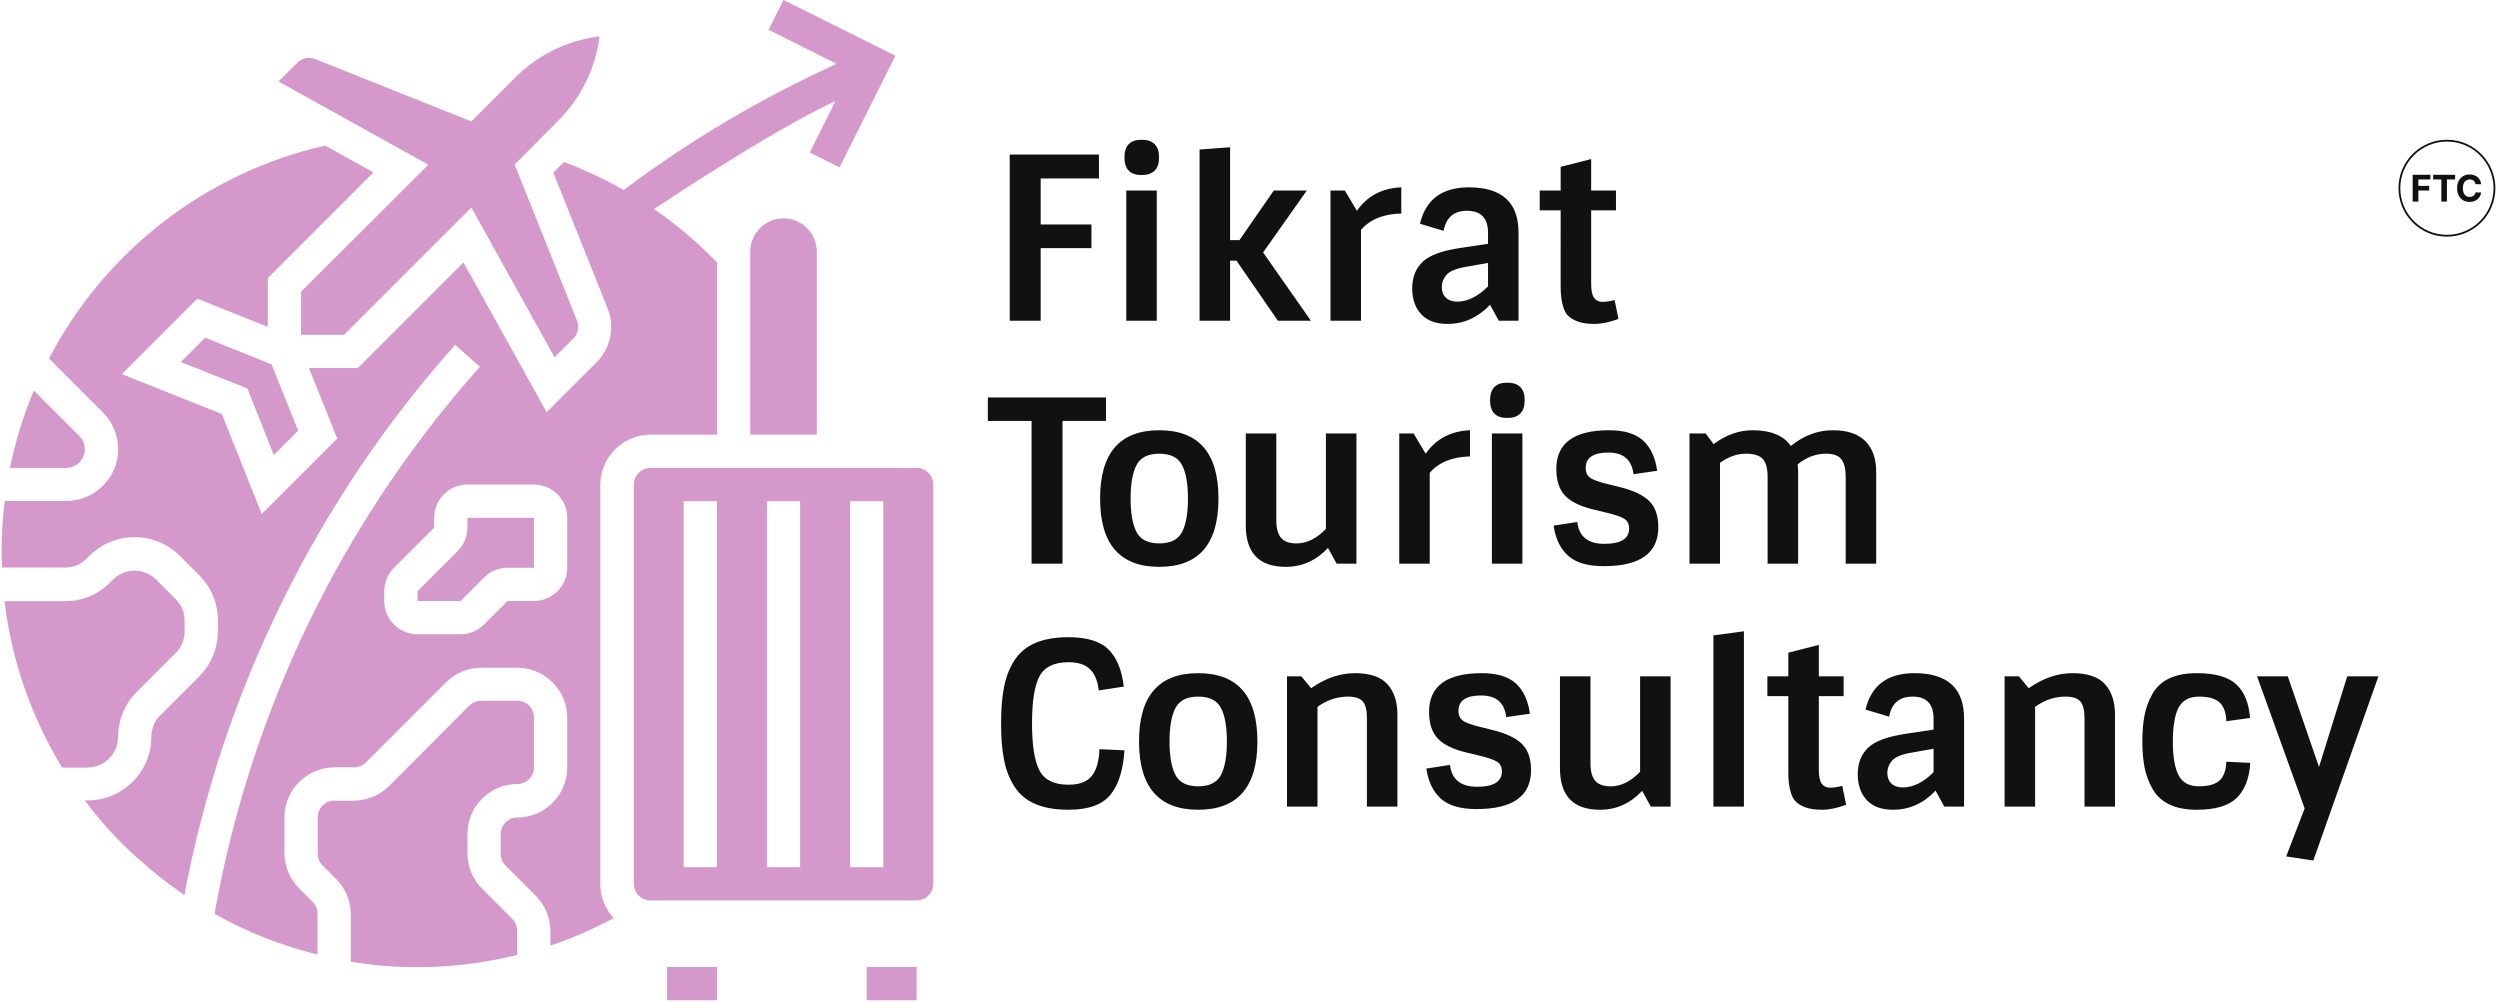 <svg xmlns="http://www.w3.org/2000/svg" version="1.1" xmlns:xlink="http://www.w3.org/1999/xlink" xmlns:svgjs="http://svgjs.dev/svgjs" width="1000" height="401" viewBox="0 0 1000 401"><g transform="matrix(1,0,0,1,-0.606,-0.445)"><svg viewBox="0 0 396 159" data-background-color="#ffffff" preserveAspectRatio="xMidYMid meet" height="401" width="1000" xmlns="http://www.w3.org/2000/svg" xmlns:xlink="http://www.w3.org/1999/xlink"><g id="tight-bounds" transform="matrix(1,0,0,1,0.24,0.177)"><svg viewBox="0 0 395.52 158.647" height="158.647" width="395.52"><g><svg viewBox="0 0 654.277 262.436" height="158.647" width="395.52"><g transform="matrix(1,0,0,1,258.757,34.774)"><svg viewBox="0 0 395.52 192.887" height="192.887" width="395.52"><g id="textblocktransform"><svg viewBox="0 0 395.52 192.887" height="192.887" width="395.52" id="textblock"><g><svg viewBox="0 0 395.52 192.887" height="192.887" width="395.52"><g transform="matrix(1,0,0,1,0,0)"><svg width="395.52" viewBox="-0.1 -39.75 331.086 158.3" height="192.887" data-palette-color="#111111"><g transform="matrix(1,0,0,1,0,0)"><g><svg width="15.047" viewBox="3.16 -36.86 93.12 37.36" height="6.036" data-palette-color="#111111" id="scriptelement" x="312.823" y="-32.128"><path d="M10.85 0L3.16 0 3.16-36.36 27.24-36.36 27.24-30.02 10.85-30.02 10.85-21.36 25.64-21.36 25.64-15.02 10.85-15.02 10.85 0ZM42.15-30.02L31.02-30.02 31.02-36.36 60.88-36.36 60.88-30.02 49.75-30.02 49.75 0 42.15 0 42.15-30.02ZM96.28-23.63L96.28-23.63 88.51-23.63Q88.29-25.14 87.64-26.32 86.98-27.5 85.95-28.34 84.92-29.17 83.58-29.62 82.24-30.06 80.68-30.06L80.68-30.06Q77.85-30.06 75.76-28.67 73.66-27.27 72.51-24.62 71.36-21.96 71.36-18.18L71.36-18.18Q71.36-14.29 72.52-11.65 73.68-9 75.78-7.65 77.87-6.3 80.62-6.3L80.62-6.3Q82.17-6.3 83.49-6.71 84.81-7.12 85.84-7.91 86.87-8.7 87.56-9.84 88.24-10.97 88.51-12.43L88.51-12.43 96.28-12.39Q95.98-9.89 94.78-7.57 93.59-5.26 91.57-3.44 89.55-1.62 86.78-0.56 84 0.5 80.5 0.5L80.5 0.5Q75.63 0.5 71.81-1.7 67.98-3.91 65.77-8.08 63.56-12.25 63.56-18.18L63.56-18.18Q63.56-24.13 65.8-28.3 68.03-32.48 71.87-34.67 75.71-36.86 80.5-36.86L80.5-36.86Q83.66-36.86 86.37-35.97 89.08-35.09 91.17-33.39 93.27-31.69 94.59-29.24 95.91-26.79 96.28-23.63Z" opacity="1" transform="matrix(1,0,0,1,0,0)" fill="#111111" class="undefined-123" data-fill-palette-color="primary" id="sv-123"></path></svg></g></g><path d="M309.707-29.11C309.707-34.986 314.471-39.75 320.347-39.75 326.223-39.75 330.986-34.986 330.986-29.11 330.986-23.234 326.223-18.471 320.347-18.471 314.471-18.471 309.707-23.234 309.707-29.11ZM320.347-18.871C326.002-18.871 330.586-23.455 330.586-29.11 330.586-34.766 326.002-39.35 320.347-39.35 314.691-39.35 310.107-34.766 310.107-29.11 310.107-23.455 314.691-18.871 320.347-18.871Z" fill="#111111" id="scriptcircle" data-fill-palette-color="primary"></path><svg></svg><svg></svg><svg></svg><g class="undefined-text-0" data-fill-palette-color="primary" id="text-0"><path d="M4.7 0v-36.5h19.6v5.25h-12.8v10.1h11.15v5.2h-11.15v15.95zM30.3 0v-28.6h6.7v28.6zM33.65-32v0c-2.5 0-3.75-1.293-3.75-3.88 0-2.58 1.25-3.87 3.75-3.87v0c2.567 0 3.85 1.29 3.85 3.87 0 2.587-1.283 3.88-3.85 3.88zM53.1-13.2v13.2h-6.7v-37.6l6.7-0.5v20.4h2.05l7.55-10.9h7.25l-9.6 13.6 10.5 15h-7.25l-9.1-13.2zM81.85-19.95v19.95h-6.7v-28.6h3.15l2.65 4.45c2.3-3.267 5.55-4.983 9.75-5.15v0 5.75c-3.933 0.1-6.883 1.3-8.85 3.6zM105.55-29.3v0c7.267 0 10.9 3.317 10.9 9.95v0 19.35h-4.35l-1.9-3.5c-2.667 2.8-5.783 4.2-9.35 4.2v0c-2.533 0-4.457-0.71-5.77-2.13-1.32-1.413-1.98-3.313-1.98-5.7 0-2.38 0.75-4.303 2.25-5.77 1.5-1.467 4.3-2.5 8.4-3.1v0l6-0.9v-2.4c0-3.233-1.533-4.85-4.6-4.85v0c-2.9 0-4.617 1.467-5.15 4.4v0l-5.2-1.55c1.267-5.333 4.85-8 10.75-8zM103-4.2v0c2.267 0 4.517-1.117 6.75-3.35v0-5.15l-4.8 0.85c-2.167 0.367-3.6 0.95-4.3 1.75-0.7 0.8-1.05 1.7-1.05 2.7 0 1 0.3 1.783 0.9 2.35 0.6 0.567 1.433 0.85 2.5 0.85zM125.7-24.25h-4.6v-4.35h4.6v-5.2l6.7-1.7v6.9h5.45v4.35h-5.45v16.15c0 1.433 0.21 2.45 0.63 3.05 0.413 0.6 1.03 0.9 1.85 0.9 0.813 0 1.703-0.133 2.67-0.4v0l0.85 4.15c-1.967 0.733-3.723 1.1-5.27 1.1-1.553 0-2.797-0.183-3.73-0.55-0.933-0.367-1.633-0.793-2.1-1.28-0.467-0.48-0.817-1.137-1.05-1.97v0c-0.367-1.167-0.55-2.617-0.55-4.35v0z" fill="#111111" fill-rule="nonzero" stroke="none" stroke-width="1" stroke-linecap="butt" stroke-linejoin="miter" stroke-miterlimit="10" stroke-dasharray="" stroke-dashoffset="0" font-family="none" font-weight="none" font-size="none" text-anchor="none" style="mix-blend-mode: normal" data-fill-palette-color="primary" opacity="1"></path><path transform="translate(0,53.35)" d="M9.5-31.35h-9.6v-5.15h25.95v5.15h-9.55v31.35h-6.8zM32.55-6.95c0.867 1.667 2.533 2.5 5 2.5 2.467 0 4.133-0.833 5-2.5 0.867-1.667 1.3-4.117 1.3-7.35 0-3.233-0.433-5.683-1.3-7.35-0.867-1.667-2.533-2.5-5-2.5-2.467 0-4.133 0.833-5 2.5-0.867 1.667-1.3 4.117-1.3 7.35 0 3.233 0.433 5.683 1.3 7.35zM50.55-14.3c0 10-4.333 15-13 15-8.667 0-13-5-13-15 0-10 4.333-15 13-15 8.667 0 13 5 13 15zM65.35 0.7v0c-5.867 0-8.8-3.033-8.8-9.1v0-20.2h6.7v19.1c0 1.733 0.343 3.007 1.03 3.82 0.68 0.82 1.82 1.23 3.42 1.23v0c2.267 0 4.417-1.067 6.45-3.2v0-20.95h6.7v28.6h-4.35l-1.9-3.45c-2.6 2.767-5.683 4.15-9.25 4.15zM96.95-19.95v19.95h-6.7v-28.6h3.15l2.65 4.45c2.3-3.267 5.55-4.983 9.75-5.15v0 5.75c-3.933 0.1-6.883 1.3-8.85 3.6zM110.6 0v-28.6h6.7v28.6zM113.95-32v0c-2.5 0-3.75-1.293-3.75-3.88 0-2.58 1.25-3.87 3.75-3.87v0c2.567 0 3.85 1.29 3.85 3.87 0 2.587-1.283 3.88-3.85 3.88zM147.15-8v0c0 5.7-4 8.55-12 8.55v0c-3.5 0-6.1-0.76-7.8-2.28-1.7-1.513-2.767-3.72-3.2-6.62v0l5.2-0.8c0.367 3.2 2.357 4.8 5.97 4.8 3.62 0 5.43-1.133 5.43-3.4v0c0-0.933-0.357-1.633-1.07-2.1-0.72-0.467-2.163-0.95-4.33-1.45v0l-2.3-0.55c-2.967-0.7-5.093-1.727-6.38-3.08-1.28-1.347-1.92-3.303-1.92-5.87v0c0-5.667 3.867-8.5 11.6-8.5v0c3.333 0 5.823 0.757 7.47 2.27 1.653 1.52 2.68 3.73 3.08 6.63v0l-5.2 0.75c-0.367-3.167-2.207-4.75-5.52-4.75-3.32 0-4.98 1.133-4.98 3.4v0c0 0.933 0.327 1.64 0.98 2.12 0.647 0.487 1.97 0.963 3.97 1.43v0l2.6 0.65c2.967 0.733 5.11 1.757 6.43 3.07 1.313 1.32 1.97 3.23 1.97 5.73zM167.85-29.3v0c4 0 6.8 1.15 8.4 3.45v0c2.867-2.3 5.927-3.45 9.18-3.45 3.247 0 5.653 0.807 7.22 2.42 1.567 1.62 2.35 3.847 2.35 6.68v0 20.2h-6.7v-19.1c0-1.733-0.317-3.01-0.95-3.83-0.633-0.813-1.75-1.22-3.35-1.22v0c-2.267 0-4.35 0.783-6.25 2.35v0c0.067 0.667 0.1 1.2 0.1 1.6v0 20.2h-6.7v-19.1c0-1.733-0.333-3.01-1-3.83-0.667-0.813-1.94-1.22-3.82-1.22-1.887 0-3.763 0.667-5.63 2v0 22.15h-6.7v-28.6h3.55l1.75 2.35c2.7-2.033 5.55-3.05 8.55-3.05z" fill="#111111" fill-rule="nonzero" stroke="none" stroke-width="1" stroke-linecap="butt" stroke-linejoin="miter" stroke-miterlimit="10" stroke-dasharray="" stroke-dashoffset="0" font-family="none" font-weight="none" font-size="none" text-anchor="none" style="mix-blend-mode: normal" data-fill-palette-color="primary" opacity="1"></path><path transform="translate(0,106.7)" d="M17.6-31.7v0c-3.133 0-5.25 1.023-6.35 3.07-1.1 2.053-1.65 5.503-1.65 10.35 0 4.853 0.55 8.313 1.65 10.38 1.1 2.067 3.217 3.1 6.35 3.1v0c2.433 0 4.16-0.667 5.18-2 1.013-1.333 1.553-3.267 1.62-5.8v0l5.5 0.25c-0.267 4.3-1.29 7.55-3.07 9.75-1.787 2.2-4.863 3.3-9.23 3.3v0c-5.7 0-9.633-1.667-11.8-5v0c-1.1-1.667-1.873-3.61-2.32-5.83-0.453-2.213-0.68-4.92-0.68-8.12 0-3.2 0.227-5.91 0.68-8.13 0.447-2.213 1.22-4.153 2.32-5.82v0c2.167-3.333 6.1-5 11.8-5v0c4.1 0 7.05 0.917 8.85 2.75 1.8 1.833 2.9 4.533 3.3 8.1v0l-5.5 0.85c-0.2-2-0.817-3.533-1.85-4.6-1.033-1.067-2.633-1.6-4.8-1.6zM41.1-6.95c0.867 1.667 2.533 2.5 5 2.5 2.467 0 4.133-0.833 5-2.5 0.867-1.667 1.3-4.117 1.3-7.35 0-3.233-0.433-5.683-1.3-7.35-0.867-1.667-2.533-2.5-5-2.5-2.467 0-4.133 0.833-5 2.5-0.867 1.667-1.3 4.117-1.3 7.35 0 3.233 0.433 5.683 1.3 7.35zM59.1-14.3c0 10-4.333 15-13 15-8.667 0-13-5-13-15 0-10 4.333-15 13-15 8.667 0 13 5 13 15zM68.75-28.6l2.15 2.6c3.133-2.2 6.343-3.3 9.63-3.3 3.28 0 5.653 0.807 7.12 2.42 1.467 1.62 2.2 3.847 2.2 6.68v0 20.2h-6.7v-19.5c0-1.7-0.307-2.9-0.92-3.6-0.62-0.7-1.697-1.05-3.23-1.05v0c-2.4 0-4.633 0.75-6.7 2.25v0 21.9h-6.7v-28.6zM119.2-8v0c0 5.7-4 8.55-12 8.55v0c-3.5 0-6.1-0.76-7.8-2.28-1.7-1.513-2.767-3.72-3.2-6.62v0l5.2-0.8c0.367 3.2 2.36 4.8 5.98 4.8 3.613 0 5.42-1.133 5.42-3.4v0c0-0.933-0.357-1.633-1.07-2.1-0.72-0.467-2.163-0.95-4.33-1.45v0l-2.3-0.55c-2.967-0.7-5.09-1.727-6.37-3.08-1.287-1.347-1.93-3.303-1.93-5.87v0c0-5.667 3.867-8.5 11.6-8.5v0c3.333 0 5.827 0.757 7.48 2.27 1.647 1.52 2.67 3.73 3.07 6.63v0l-5.2 0.75c-0.367-3.167-2.207-4.75-5.52-4.75-3.32 0-4.98 1.133-4.98 3.4v0c0 0.933 0.327 1.64 0.98 2.12 0.647 0.487 1.97 0.963 3.97 1.43v0l2.6 0.65c2.967 0.733 5.11 1.757 6.43 3.07 1.313 1.32 1.97 3.23 1.97 5.73zM134.35 0.7v0c-5.867 0-8.8-3.033-8.8-9.1v0-20.2h6.7v19.1c0 1.733 0.343 3.007 1.03 3.82 0.68 0.82 1.82 1.23 3.42 1.23v0c2.267 0 4.417-1.067 6.45-3.2v0-20.95h6.7v28.6h-4.35l-1.9-3.45c-2.6 2.767-5.683 4.15-9.25 4.15zM165.95-38.5v38.5h-6.7v-37.6zM175.7-24.25h-4.6v-4.35h4.6v-5.2l6.7-1.7v6.9h5.45v4.35h-5.45v16.15c0 1.433 0.21 2.45 0.63 3.05 0.413 0.6 1.03 0.9 1.85 0.9 0.813 0 1.703-0.133 2.67-0.4v0l0.85 4.15c-1.967 0.733-3.723 1.1-5.27 1.1-1.553 0-2.797-0.183-3.73-0.55-0.933-0.367-1.633-0.793-2.1-1.28-0.467-0.48-0.817-1.137-1.05-1.97v0c-0.367-1.167-0.55-2.617-0.55-4.35v0zM203.4-29.3v0c7.267 0 10.9 3.317 10.9 9.95v0 19.35h-4.35l-1.9-3.5c-2.667 2.8-5.783 4.2-9.35 4.2v0c-2.533 0-4.457-0.71-5.77-2.13-1.32-1.413-1.98-3.313-1.98-5.7 0-2.38 0.75-4.303 2.25-5.77 1.5-1.467 4.3-2.5 8.4-3.1v0l6-0.9v-2.4c0-3.233-1.533-4.85-4.6-4.85v0c-2.9 0-4.617 1.467-5.15 4.4v0l-5.2-1.55c1.267-5.333 4.85-8 10.75-8zM200.85-4.2v0c2.267 0 4.517-1.117 6.75-3.35v0-5.15l-4.8 0.85c-2.167 0.367-3.6 0.95-4.3 1.75-0.7 0.8-1.05 1.7-1.05 2.7 0 1 0.3 1.783 0.9 2.35 0.6 0.567 1.433 0.85 2.5 0.85zM226.35-28.6l2.15 2.6c3.133-2.2 6.343-3.3 9.63-3.3 3.28 0 5.653 0.807 7.12 2.42 1.467 1.62 2.2 3.847 2.2 6.68v0 20.2h-6.7v-19.5c0-1.7-0.31-2.9-0.93-3.6-0.613-0.7-1.687-1.05-3.22-1.05v0c-2.4 0-4.633 0.75-6.7 2.25v0 21.9h-6.7v-28.6zM261.43-21.75c-0.853 1.6-1.28 4.083-1.28 7.45 0 3.367 0.427 5.85 1.28 7.45 0.847 1.6 2.33 2.4 4.45 2.4 2.113 0 3.63-0.433 4.55-1.3 0.913-0.867 1.403-2.233 1.47-4.1v0l5.25 0.25c-0.2 3.4-1.19 5.967-2.97 7.7-1.787 1.733-4.713 2.6-8.78 2.6v0c-4.767 0-8.017-1.55-9.75-4.65v0c-0.833-1.5-1.407-3.067-1.72-4.7-0.32-1.633-0.48-3.527-0.48-5.68 0-2.147 0.16-4.047 0.48-5.7 0.313-1.647 0.887-3.203 1.72-4.67v0c1.7-3.067 4.95-4.6 9.75-4.6v0c4.033 0 6.933 0.823 8.7 2.47 1.767 1.653 2.767 4.113 3 7.38v0l-5.2 0.7c-0.067-1.867-0.557-3.233-1.47-4.1-0.92-0.867-2.437-1.3-4.55-1.3-2.12 0-3.603 0.8-4.45 2.4zM305.3-28.6l-14.3 40.45-5.95-0.9 4.05-10.55-10.45-29h6.75l6.85 19.9 6.2-19.9z" fill="#111111" fill-rule="nonzero" stroke="none" stroke-width="1" stroke-linecap="butt" stroke-linejoin="miter" stroke-miterlimit="10" stroke-dasharray="" stroke-dashoffset="0" font-family="none" font-weight="none" font-size="none" text-anchor="none" style="mix-blend-mode: normal" data-fill-palette-color="primary" opacity="1"></path></g></svg></g></svg></g></svg></g></svg></g><g><svg viewBox="0 0 244.431 262.436" height="262.436" width="244.431"><g><svg xmlns="http://www.w3.org/2000/svg" xmlns:xlink="http://www.w3.org/1999/xlink" version="1.1" x="0" y="0" viewBox="32 15 448 481" style="enable-background:new 0 0 512 512;" xml:space="preserve" height="262.436" width="244.431" class="icon-icon-0" data-fill-palette-color="accent" id="icon-0"><rect x="352" y="480" width="24" height="16" fill="#d498ca" data-fill-palette-color="accent"></rect><path d="M263 442.3c-4.5-4.5-7-10.6-7-17V416c0-13.2 10.8-24 24-24 4.4 0 8-3.6 8-8v-24c0-4.4-3.6-8-8-8h-17.4c-2.1 0-4.2 0.8-5.7 2.3L218.3 393c-4.5 4.5-10.6 7-17 7H192c-4.4 0-8 3.6-8 8v17.4c0 2.1 0.8 4.2 2.3 5.7l6.6 6.6c4.5 4.5 7 10.6 7 17v22.8c26.6 4.3 53.8 3.2 80-3.3v-11.6c0-2.1-0.8-4.2-2.3-5.7L263 442.3z" fill="#d498ca" data-fill-palette-color="accent"></path><path d="M256 268.7c0 4.2-1.7 8.3-4.7 11.3L232 299.3v4.7h20.7l11.3-11.3c3-3 7.1-4.7 11.3-4.7H288v-24h-32V268.7z" fill="#d498ca" data-fill-palette-color="accent"></path><path d="M408 120c-8.8 0-16 7.2-16 16v88h32v-88C424 127.2 416.8 120 408 120z" fill="#d498ca" data-fill-palette-color="accent"></path><path d="M344 224h32v-82.8c-9.2-9.5-19.4-18.2-30.3-25.7 4.5-2.8 54.2-36.3 87.3-52l-12.4 24.8 14.3 7.2 26.9-53.7L408 15l-7.2 14.3 32.7 16.4c-36.2 16.5-70.6 36.8-102.4 60.7-9.2-5.3-18.8-9.8-28.7-13.5l-5.1 5.1 26.1 65.3c3.6 8.9 1.5 19.1-5.3 25.9l-24 24-40-72L203.3 192h-23.5l13.6 33.9-36.3 36.3-19.2-48.1-48.1-19.2 36.3-36.3 33.9 13.6v-23.5l50.8-50.8-23.2-12.9C130.5 98 81.9 135.4 54.8 187.4l25.9 25.9c9.8 9.8 9.8 25.6 0 35.3-4.7 4.7-11 7.3-17.7 7.3H33.5c-1 8-1.5 16-1.5 24 0 2.7 0.1 5.3 0.2 8h30.4c3.9 0 7.6-1.5 10.3-4.3l1.4-1.4c12-11.9 31.3-11.9 43.3 0l9.4 9.4c5.8 5.7 9 13.5 9 21.7v5.3c0 8.1-3.2 15.9-9 21.7L108.3 359c-2.8 2.7-4.3 6.5-4.3 10.3 0 16.9-13.7 30.6-30.6 30.6H72c7.6 10.2 16.2 19.6 25.7 28.1 0 0 0 0 0.1 0 7 6.3 14.3 12.1 22.1 17.4 18.5-98.4 63.6-189.9 130.2-264.6l11.9 10.6c-66.1 74.1-110.3 165.2-127.6 263 10.8 6.1 22.2 11.2 34 15.1l0 0c5.1 1.7 10.3 3.2 15.5 4.5v-19.6c0-2.1-0.8-4.2-2.3-5.7l-6.6-6.6c-4.5-4.5-7-10.6-7-17V408c0-13.2 10.8-24 24-24h9.4c2.1 0 4.2-0.8 5.7-2.3l38.6-38.6c4.5-4.5 10.6-7 17-7H280c13.2 0 24 10.8 24 24v24c0 13.2-10.8 24-24 24-4.4 0-8 3.6-8 8v9.4c0 2.1 0.8 4.2 2.3 5.7l14.6 14.6c4.5 4.5 7 10.6 7 17v6.9c10.5-3.5 20.7-8 30.4-13.2-4.1-4.4-6.4-10.3-6.4-16.3V248C320 234.8 330.8 224 344 224zM304 288c0 8.8-7.2 16-16 16h-12.7L264 315.3c-3 3-7.1 4.7-11.3 4.7H232c-8.8 0-16-7.2-16-16v-4.7c0-4.2 1.7-8.3 4.7-11.3l19.3-19.3V264c0-8.8 7.2-16 16-16h32c8.8 0 16 7.2 16 16V288z" fill="#d498ca" data-fill-palette-color="accent"></path><path d="M72 231c0-2.4-0.9-4.7-2.6-6.3l-21.9-21.9c-5 12-8.9 24.4-11.5 37.2h27C68 240 72 236 72 231z" fill="#d498ca" data-fill-palette-color="accent"></path><path d="M190.5 68l0.1 0.3 46.6 25.9L176 155.3V176h20.7l61.2-61.2 40 72 9-9c2.3-2.3 3-5.7 1.8-8.6l-30-75.1L299.7 73c10.9-10.9 17.9-25.1 19.8-40.5-15.3 1.9-29.6 8.8-40.5 19.8l-21.1 21.1-75.1-30c-3-1.2-6.4-0.5-8.6 1.8l-9 9 25 13.9C190.3 68 190.4 68 190.5 68z" fill="#d498ca" data-fill-palette-color="accent"></path><path d="M88 369.4c0-8.1 3.2-15.9 9-21.7l18.7-18.7c2.8-2.7 4.3-6.5 4.3-10.3v-5.3c0-3.9-1.5-7.6-4.3-10.3l-9.4-9.4c-5.7-5.7-15-5.7-20.7 0 0 0 0 0 0 0l-1.4 1.4c-5.7 5.8-13.5 9-21.7 9H33.4c3.4 28.3 12.8 55.6 27.7 80h12.3C81.4 384 88 377.4 88 369.4z" fill="#d498ca" data-fill-palette-color="accent"></path><polygon points="118.2,189.1 150.2,201.8 162.9,233.8 174.6,222.1 161.8,190.2 129.9,177.4 " fill="#d498ca" data-fill-palette-color="accent"></polygon><path d="M472 240H344c-4.4 0-8 3.6-8 8v192c0 4.4 3.6 8 8 8h128c4.4 0 8-3.6 8-8V248C480 243.6 476.4 240 472 240zM376 432h-16V256h16V432zM416 432h-16V256h16V432zM456 432h-16V256h16V432z" fill="#d498ca" data-fill-palette-color="accent"></path><rect x="448" y="480" width="24" height="16" fill="#d498ca" data-fill-palette-color="accent"></rect></svg></g></svg></g></svg></g><defs></defs></svg><rect width="395.52" height="158.647" fill="none" stroke="none" visibility="hidden"></rect></g></svg></g></svg>